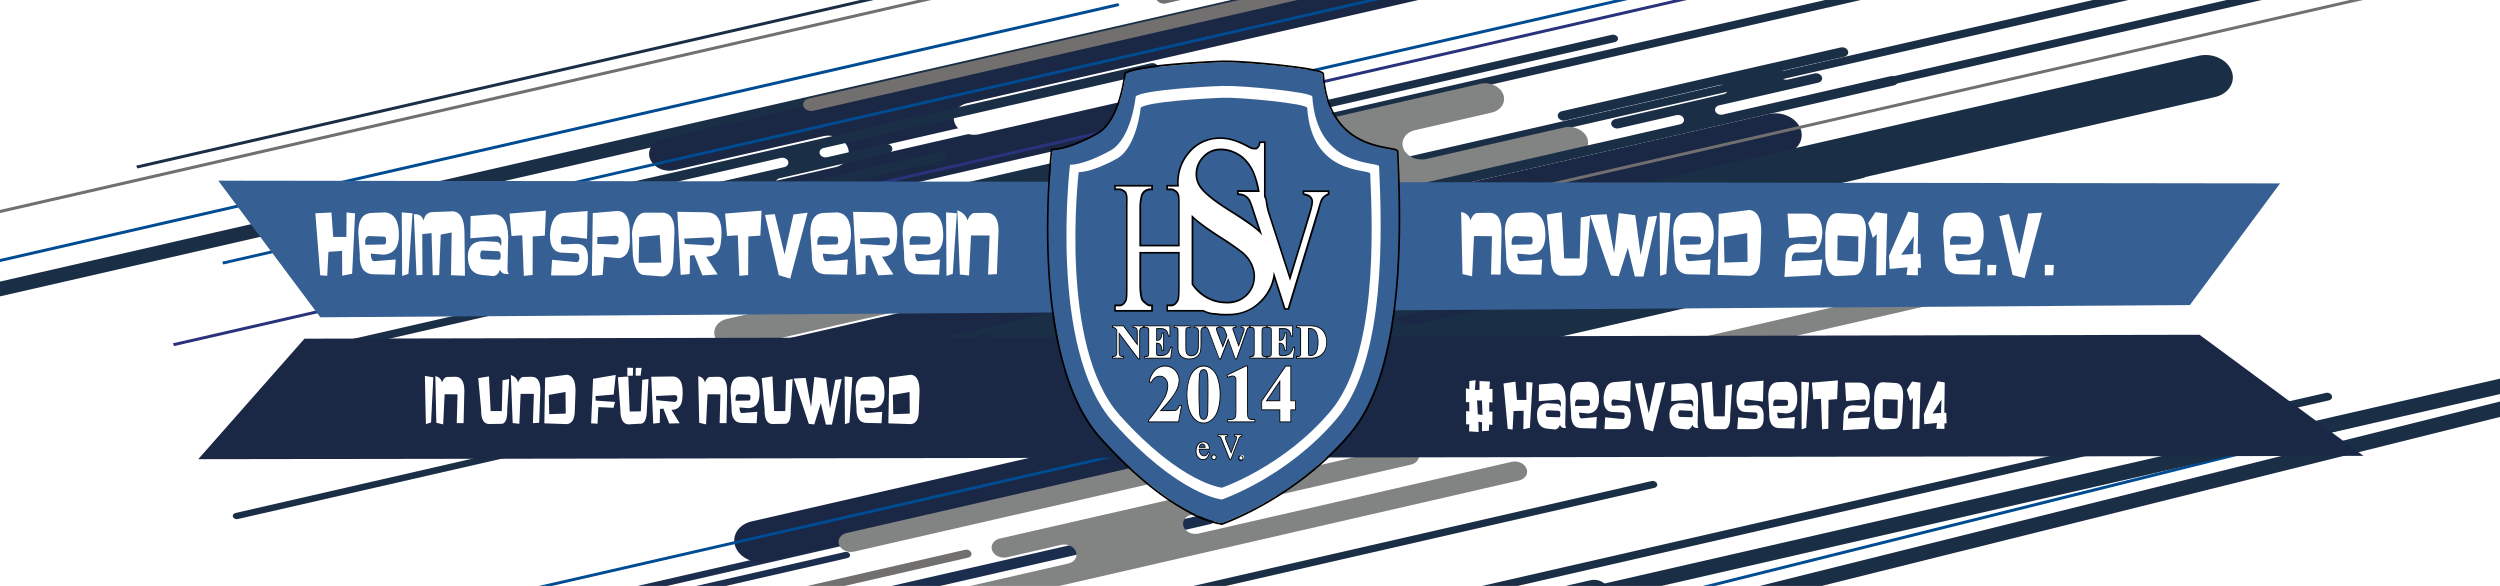 <svg viewBox="0 0 2560 600" xmlns="http://www.w3.org/2000/svg" xmlns:xlink="http://www.w3.org/1999/xlink" fill-rule="evenodd" clip-rule="evenodd" stroke-linejoin="round" stroke-miterlimit="2"><path d="M2750.2 352.4L1249.5 726.2c-.9.2-1.8-.3-2-1-.4-.8.1-1.7 1-1.9l1500.7-373.8" fill="#004c92" fill-rule="nonzero"/><path d="M1795.9-256.2l-1634 373.8m-1.1-2.8l1634-373.8" fill="none"/><path d="M2894.2 4.2L1260.2 378c-1 .2-2-.2-2.2-1-.3-.8.2-1.6 1.1-1.8l1634-373.8" fill="#fff" fill-rule="nonzero"/><path d="M2836.3 324.5L643.5 826.2c-4.8 1-7.4 5.2-5.8 9.2 1.5 4 6.7 6.4 11.5 5.3L2842 339m-185.8 48.2l-2014 501.7c-4.4 1-6.8 5.2-5.3 9.2 1.4 4 6.1 6.4 10.5 5.3l2014-501.7" fill="#1a2e46" fill-rule="nonzero"/><path d="M2643.9 449.9l-2014 501.7M-93.9 154.1L2001-325.1m-5.5-13.9L-99.3 140.2m-7.4 73.8L1988-265.2m-5.4-13.9L-112.1 200.1m-7.5 73.8l2094.7-479.2m-5.4-13.9L-125 260" fill="none"/><path d="M-132.5 333.8l2094.8-479.2c4.5-1 7-5 5.6-8.9-1.5-3.8-6.5-6-11-5L-138 319.9" fill="#1a2e46" fill-rule="nonzero"/><path d="M1626.8-57.2c-3.4-8.8-14.7-14-25.2-11.6L678.5 142.4c-10.5 2.4-16.3 11.5-12.9 20.3 3.5 8.8 14.8 14 25.3 11.5l152-34.7c10.5-2.5 21.8 2.7 25.2 11.5 3.5 8.8-2.3 17.8-12.8 20.2L771 190.5c-10.5 2.5-16.3 11.5-12.9 20.3 3.5 8.8 14.8 14 25.3 11.5l429-98.1c10.5-2.4 16.3-11.5 12.8-20.3-3.4-8.7-14.7-14-25.2-11.5l-197.1 45c-10.6 2.5-21.9-2.7-25.3-11.5-3.4-8.7 2.3-17.8 12.8-20.2L1614-37c10.5-2.4 16.3-11.4 12.8-20.2" fill="#1a2745" fill-rule="nonzero"/><path d="M231 311.3L1383.8 47.5c2.5-.5 3.9-2.7 3-4.8-.8-2.1-3.5-3.4-6-2.8L228 303.6" fill="#fff" fill-rule="nonzero"/><path d="M2387.8 405c-.8-2-3.5-3.3-6-2.7L1229 666c-2.5.6-3.9 2.7-3 4.8.8 2.2 3.5 3.4 6 2.8L2384.7 410c2.6-.6 4-2.8 3.1-4.9m116.8-550.5L1351.8 118.3c-2.5.6-3.9 2.8-3 4.9.8 2.1 3.5 3.3 6 2.8l1152.8-263.8" fill="#1a2e46" fill-rule="nonzero"/><path d="M2497.5-112.4L1344.8 151.3c-2.6.6-4 2.8-3.1 4.9.8 2 3.5 3.3 6 2.7l1152.8-263.7" fill="#fff" fill-rule="nonzero"/><path d="M2496.5-76.7c-.9-2-3.6-3.3-6-2.8L1337.6 184.3c-2.6.5-4 2.7-3.1 4.8.8 2.1 3.5 3.4 6 2.8L2493.4-71.8c2.5-.6 3.9-2.8 3-4.9m-7 33c-.8-2.1-3.5-3.4-6-2.8L1330.5 217.2c-2.5.6-4 2.8-3 4.9.7 2.1 3.4 3.3 6 2.8L2486.3-39c2.5-.5 4-2.7 3-4.8" fill="#1a2e46" fill-rule="nonzero"/><path d="M31.7 801.6l1203.5-275.3c3.4-.8 7.1.9 8.3 3.8 1.1 2.9-.8 5.8-4.2 6.6L35.8 812.1" fill="#1c2e4e" fill-rule="nonzero"/><path d="M2203.8 408.6c.7 2-.6 4.2-3 4.7l-849.2 194.3c-2.4.5-5-.7-5.9-2.7-.8-2 .6-4.1 3-4.7L2198 406c2.4-.5 5 .7 5.9 2.7" fill="#fff" fill-rule="nonzero"/><path d="M67.9 754.5l799.8-183c2.1-.4 3.3-2.2 2.6-4-.7-1.7-3-2.8-5-2.3l-201.7 46.1c-2.1.5-4.4-.5-5-2.3-.7-1.7.4-3.5 2.5-4l500.6-114.5c2-.5 3.2-2.3 2.6-4-.7-1.8-3-2.9-5-2.4l-716.6 164c-2.1.4-3.3 2.2-2.6 4 .7 1.7 3 2.8 5 2.3l87.7-20c2.1-.5 4.4.5 5 2.2.8 1.8-.4 3.6-2.5 4L65.4 748.3" fill="#1c2e4e" fill-rule="nonzero"/><path d="M1656.6 38.4c-.8-2.1-3.5-3.3-6-2.8L696.5 254c-2.5.6-3.9 2.7-3 4.8.7 2.1 3.4 3.4 6 2.8l240.5-55c2.5-.6 5.2.6 6 2.7.8 2.1-.5 4.3-3 4.8L345.8 350.6c-2.5.6-3.9 2.8-3 4.9.8 2 3.5 3.3 6 2.7l854.7-195.5c2.5-.6 3.9-2.8 3-4.9-.7-2-3.4-3.3-6-2.7L1096 179c-2.5.5-5.2-.7-6-2.8-.8-2.1.5-4.3 3-4.9l560.6-128.2c2.5-.6 3.8-2.7 3-4.8m40.2 456.9c-.7-2-3.2-3.1-5.6-2.6L806.8 695c-2.3.5-3.6 2.5-2.8 4.4.8 2 3.3 3.1 5.6 2.6l223-51c2.3-.6 4.8.6 5.5 2.5.8 2-.5 4-2.8 4.5L481.8 784.6c-2.3.5-3.6 2.6-2.8 4.5.7 2 3.2 3 5.5 2.5l792.3-181.2c2.4-.6 3.6-2.6 2.9-4.5-.8-2-3.3-3-5.6-2.5l-97 22.1c-2.3.6-4.8-.6-5.5-2.5-.8-2 .5-4 2.8-4.5L1694 499.6c2.3-.5 3.6-2.5 2.8-4.4" fill="#1a2e46" fill-rule="nonzero"/><path d="M1843.7 131.7c-4.4-11.3-19-18-32.6-14.9l-1192 272.7c-13.5 3.1-20.9 14.8-16.5 26.1 4.4 11.4 19 18 32.6 15L987.3 350c13.6-3.1 28.2 3.6 32.6 14.9 4.4 11.3-3 23-16.6 26.1l-117.1 26.8c-13.6 3.2-21 14.9-16.6 26.2 4.5 11.3 19 18 32.6 14.9l150.5-34.4c13.6-3.1 28.2 3.5 32.6 14.9 4.4 11.3-3 23-16.6 26.1l-299 68.4c-13.6 3.1-21 14.9-16.6 26.2 4.5 11.3 19 18 32.6 14.9l660.1-151c13.6-3.1 21-14.8 16.6-26.2-4.5-11.3-19-18-32.6-14.9L1355 400c-13.6 3.2-28.2-3.5-32.6-14.9-4.5-11.3 3-23 16.5-26.1l216.6-49.6c13.6-3 21-14.8 16.6-26.1-4.5-11.3-19-18-32.6-15l-345.6 79.2c-13.6 3-28.2-3.6-32.6-15-4.5-11.3 3-23 16.5-26l649.3-148.6c13.6-3.1 21-14.9 16.6-26.2" fill="#1a2745" fill-rule="nonzero"/><path d="M732.2 345.4c3.2 8.2 13.7 13 23.5 10.7L1613.3 160c9.8-2.2 15.1-10.6 12-18.8-3.3-8.1-13.8-13-23.5-10.7l-141.3 32.3c-9.7 2.2-20.2-2.6-23.4-10.7-3.2-8.2 2.1-16.6 11.9-18.8l78.4-18c9.7-2.2 15-10.6 11.9-18.8-3.2-8.1-13.7-13-23.5-10.7L1117.3 177c-9.8 2.2-15.1 10.6-12 18.8 3.2 8.2 13.7 13 23.5 10.7l183.1-41.9c9.8-2.2 20.3 2.6 23.5 10.8 3.2 8.1-2.2 16.5-12 18.8L744.3 326.6c-9.8 2.2-15.2 10.7-12 18.8" fill="#828383" fill-rule="nonzero"/><path d="M2285.1 72.4c-4.5-11.6-19.6-18.5-33.6-15.3l-1228 281c-14 3.1-21.6 15.2-17 26.9 4.5 11.6 19.6 18.5 33.6 15.3l202.2-46.3c14-3.2 29 3.7 33.6 15.4 4.5 11.7-3.1 23.7-17.1 27L1146.6 402c-14 3.2-21.6 15.3-17 27 4.5 11.6 19.5 18.5 33.5 15.3l570.7-130.6c14-3.2 21.6-15.2 17-26.9-4.5-11.7-19.5-18.5-33.5-15.3l-262.2 60c-14 3.1-29-3.7-33.6-15.4-4.6-11.7 3-23.8 17-27l829.6-189.7c14-3.2 21.6-15.3 17-27m-638.9 529.7c-2.3-6-10.1-9.6-17.3-8L993.2 739.7c-7.2 1.7-11.2 8-8.8 14 2.3 6 10.1 9.6 17.3 8l104.7-24c7.3-1.7 15 1.9 17.4 8 2.4 6-1.6 12.2-8.8 13.9l-58.1 13.2c-7.3 1.7-11.2 8-8.8 14 2.3 6 10.1 9.6 17.3 8L1361 727c7.2-1.7 11.1-8 8.8-14-2.4-6-10.2-9.6-17.4-8l-135.7 31.1c-7.3 1.7-15-1.9-17.4-8-2.4-6 1.6-12.2 8.8-13.9l429.4-98.2c7.2-1.7 11.2-8 8.8-14" fill="#1a2e46" fill-rule="nonzero"/><path d="M2004.3 295.9c-2-5.3-8.9-8.4-15.2-7L867 545.8c-6.3 1.4-9.8 6.9-7.7 12.2 2 5.2 8.8 8.3 15.1 6.9l347.5-79.5c6.3-1.4 13 1.7 15.1 7 2 5.2-1.4 10.7-7.7 12.1l-205.6 47c-6.3 1.5-9.8 7-7.7 12.2 2 5.3 8.8 8.4 15.1 7l55.6-12.8c6.3-1.4 13 1.7 15.1 7 2 5.2-1.4 10.7-7.7 12.1l-124.6 28.5c-6.3 1.5-9.7 7-7.7 12.2 2 5.3 8.9 8.4 15.2 7L1555.5 492c6.3-1.4 9.8-6.8 7.7-12.1-2-5.3-8.8-8.4-15.2-7l-320.9 73.5c-6.3 1.4-13-1.7-15.1-7-2-5.2 1.4-10.7 7.7-12.1l225.1-51.5c6.3-1.5 9.8-7 7.7-12.2-2-5.3-8.8-8.4-15.1-7L1317.8 484c-6.3 1.5-13.1-1.6-15.2-6.9-2-5.3 1.4-10.7 7.7-12.2l686.3-157c6.3-1.4 9.7-6.8 7.7-12.1" fill="#828383" fill-rule="nonzero"/><path d="M822.8 109c1.4 3.4 5.8 5.4 10 4.4l734.6-168c4.1-1 6.4-4.5 5-8-1.3-3.4-5.7-5.5-9.9-4.5l-227.4 52c-4.1 1-8.6-1-10-4.5-1.3-3.5 1-7 5.1-8l134.6-30.8c4.2-1 6.4-4.5 5-8-1.3-3.4-5.7-5.4-9.9-4.5l-36.3 8.3c-4.1 1-8.6-1-10-4.5-1.3-3.5 1-7 5.1-8l81.6-18.6c4.1-1 6.4-4.5 5-8-1.3-3.4-5.8-5.5-9.9-4.5l-378.8 86.6c-4.1 1-6.4 4.5-5 8 1.3 3.4 5.8 5.5 9.9 4.5l210-48c4.2-1 8.7 1 10 4.5 1.4 3.4-.9 7-5 8L1189-9c-4.2 1-6.4 4.5-5 8 1.3 3.4 5.7 5.4 9.8 4.5l78.3-18c4.2-.9 8.6 1.2 10 4.6 1.3 3.5-1 7-5.1 8L827.8 101c-4 .9-6.3 4.5-5 8m171.8 457c-.9-2.3-3.7-3.6-6.4-3L516.8 671c-2.6.6-4 2.9-3.2 5 .8 2.3 3.7 3.6 6.3 3l146-33.4c2.6-.6 5.5.7 6.3 2.9.9 2.2-.5 4.5-3.2 5.1l-86.4 19.8c-2.6.6-4 2.9-3.2 5 .9 2.3 3.7 3.6 6.4 3L609 676c2.6-.7 5.5.7 6.4 2.9.8 2.2-.6 4.5-3.3 5L560 696c-2.7.7-4.1 3-3.3 5.2 1 2.2 3.8 3.5 6.4 2.9l243-55.6c2.7-.6 4.2-3 3.3-5.1-.9-2.3-3.7-3.6-6.4-3l-134.8 30.9c-2.6.6-5.5-.7-6.3-3-.9-2.1.5-4.4 3.2-5l94.6-21.7c2.6-.6 4-2.9 3.2-5-.8-2.3-3.7-3.6-6.4-3L706.2 645c-2.6.6-5.5-.7-6.3-3-1-2.1.5-4.4 3.2-5l288.3-66c2.6-.6 4-2.9 3.2-5" fill="#71706e" fill-rule="nonzero"/><path d="M1913.2 172.8c-1.7-4.2-7-6.7-12.1-5.5L1005.5 372c-5 1.2-7.7 5.5-6.1 9.7 1.6 4.3 7 6.7 12 5.6l277.3-63.4c5-1.2 10.5 1.3 12.1 5.5 1.7 4.2-1 8.5-6.1 9.7l-164.1 37.5c-5 1.2-7.8 5.5-6.2 9.7 1.7 4.2 7.1 6.7 12.1 5.6l44.3-10.2c5-1.1 10.5 1.3 12.1 5.6 1.7 4.2-1 8.5-6.1 9.7l-99.4 22.7c-5 1.2-7.8 5.5-6.2 9.7 1.7 4.2 7 6.7 12.1 5.5L1555 329.4c5-1.1 7.8-5.5 6.2-9.7-1.6-4.2-7-6.7-12.1-5.5l-256 58.6c-5.1 1.1-10.5-1.4-12.2-5.6-1.6-4.2 1.1-8.5 6.2-9.7l179.6-41c5-1.2 7.8-5.6 6.2-9.8-1.7-4.2-7-6.7-12.1-5.5l-95.4 21.8c-5 1.2-10.5-1.3-12.1-5.5-1.7-4.2 1-8.6 6.1-9.7L1907 182.5c5-1.2 7.8-5.5 6.2-9.7" fill="#1a2e46" fill-rule="nonzero"/><path d="M1049.7 401.7c.7 2-.6 4-3 4.6L213.4 596.9c-2.4.6-5-.6-5.8-2.6-.7-2 .6-4 3-4.6l833.3-190.6c2.4-.6 5 .6 5.8 2.6" fill="#fff" fill-rule="nonzero"/><path d="M3023-138L1389 235.8c-.9.2-1.9-.3-2.2-1-.3-.9.2-1.7 1.2-1.9l1633.9-373.8M-195.7 259.7L1438.2-114c1-.2 2 .3 2.3 1 .3.9-.3 1.7-1.2 1.9l-1634 373.8" fill="#71706e" fill-rule="nonzero"/><path d="M177.1 351.5l1634-373.8c1-.2 2 .2 2.2 1 .3.8-.2 1.6-1.1 1.9l-1634 373.8" fill="#2a327c" fill-rule="nonzero"/><path d="M-187.3 769l1633.9-373.7c1-.3 2 .2 2.2 1 .3.8-.2 1.6-1.1 1.8l-1634 373.8M2869.4-275.2L1235.5 98.7c-1 .2-2-.3-2.3-1-.3-.9.2-1.7 1.2-1.9l1634-373.8M-490 377.3L1143.8 3.5c.9-.2 2 .3 2.2 1 .3.9-.2 1.7-1.1 1.9L-489 380.2M227.5 268l1634-373.8c.9-.2 1.9.2 2.2 1 .3.8-.2 1.6-1.2 1.8L228.6 270.8" fill="#004c92" fill-rule="nonzero"/><path d="M139.5 169.6l1633.9-373.8c1-.2 2 .3 2.3 1 .3.9-.2 1.7-1.2 1.9L140.6 172.5" fill="#1a2e46" fill-rule="nonzero"/><path d="M1185.9 68.2c-1-2.6-4.4-4.1-7.5-3.4l-554 126.7c-3.2.7-4.9 3.4-3.9 6 1 2.6 4.4 4.2 7.5 3.5l171.5-39.3c3.2-.7 6.5.8 7.5 3.4 1 2.6-.7 5.3-3.8 6l-101.5 23.3c-3.1.7-4.8 3.4-3.8 6s4.4 4.1 7.5 3.4l27.4-6.3c3.1-.7 6.5.8 7.5 3.4 1 2.6-.7 5.3-3.8 6L675 221c-3.2.7-4.9 3.4-3.8 6 1 2.6 4.3 4.2 7.4 3.4l285.7-65.3c3.1-.7 4.8-3.4 3.8-6s-4.4-4.2-7.5-3.4l-158.4 36.2c-3.1.7-6.5-.8-7.5-3.4-1-2.6.7-5.3 3.8-6L909.7 157c3-.8 4.8-3.4 3.8-6-1-2.7-4.4-4.2-7.5-3.5L847 161c-3.2.7-6.5-.8-7.5-3.4-1-2.6.7-5.3 3.8-6L1182 74.2c3-.7 4.8-3.4 3.8-6m192 142.6c1 2.6 4.3 4.2 7.4 3.5l554-126.8c3.2-.7 4.9-3.4 3.9-6-1-2.6-4.4-4.1-7.5-3.4L1764 117.3c-3.1.7-6.5-.8-7.5-3.4-1-2.6.7-5.3 3.8-6l101.5-23.2c3.1-.7 4.8-3.4 3.8-6s-4.4-4.2-7.5-3.5l-27.4 6.3c-3.1.7-6.5-.8-7.5-3.4-1-2.6.7-5.3 3.8-6l61.5-14c3.2-.8 4.9-3.5 3.8-6-1-2.7-4.3-4.2-7.4-3.5l-285.7 65.3c-3.1.8-4.8 3.4-3.8 6s4.4 4.2 7.5 3.5L1761.4 87c3.1-.7 6.5.8 7.5 3.4 1 2.6-.7 5.3-3.8 6L1653.9 122c-3 .7-4.8 3.4-3.8 6s4.4 4.1 7.5 3.4l59-13.5c3.2-.7 6.5.8 7.5 3.4 1 2.6-.6 5.3-3.8 6l-338.7 77.5c-3.2.7-4.9 3.4-3.9 6M238.5 529.2c.7 1.8 3 2.8 5 2.3l800-183c2-.5 3.2-2.3 2.5-4-.7-1.8-3-2.8-5-2.3l-201.7 46.1c-2.1.5-4.4-.5-5-2.3-.7-1.7.4-3.6 2.5-4l500.6-114.6c2.1-.4 3.2-2.2 2.6-4-.7-1.8-3-2.8-5-2.3L618.3 425c-2.1.4-3.3 2.2-2.6 4 .7 1.7 3 2.8 5 2.3l87.7-20c2.1-.6 4.4.5 5 2.2.8 1.8-.4 3.6-2.5 4L241.1 525.3c-2 .4-3.2 2.3-2.6 4" fill="#1a2e46" fill-rule="nonzero"/><path d="M223.5 185l2111.3 2.8-92.4 124.6L328 324.9 223.5 185z" fill="#366093" fill-rule="nonzero"/><path d="M312 346.8l1940.3-4 167.9 124L203 470.2l108.8-123.4z" fill="#1a2745" fill-rule="nonzero"/><use xlink:href="#prefix___Image1" x="1065" y="55" width="389" height="503"/><path d="M1430.4 155.6c-.3-6.3-70.7 3.6-76.2-79.5-.4-5.3-81.1-13-101.7-12.3-20.7.6-91.3 4.7-99.8 12 0 0-4.8 48.5-29 61.8-31.6 17.4-46 16.2-46 16.2s-25.1 210.8 49.6 294.1c74.7 83.3 123.7 87.7 123.7 87.7s74.8-25.3 131.4-92.6c56.6-67.3 51-217.4 48-287.4" fill="#366093" fill-rule="nonzero"/><path d="M1412.2 170.4c-.3-5.6-63.5 3.2-68.4-71.4-.3-4.8-72.8-11.6-91.3-11-18.5.5-82 4.2-89.5 10.7 0 0-4.3 43.6-26 55.5-28.4 15.6-41.3 14.5-41.3 14.5s-22.6 189.2 44.5 264c67 74.8 111 78.8 111 78.8s67.2-22.8 118-83.2c50.7-60.4 45.8-195 43-258" fill="#fff" fill-rule="nonzero"/><path d="M1403 177.8c-.1-5.3-59.8 3-64.4-67.3-.3-4.5-68.6-11-86-10.4-17.5.5-77.3 4-84.5 10.1 0 0-4 41-24.5 52.3-26.8 14.8-39 13.7-39 13.7s-21.2 178.4 42 249c63.2 70.4 104.7 74.2 104.7 74.2s63.3-21.5 111.2-78.4c47.9-57 43.2-184 40.6-243.2" fill="#366093" fill-rule="nonzero"/><path d="M1255 61.9h-2.6c-.9 0-90.2 3.3-100.8 12.4l-.6.5v.8c0 .5-5 47.7-28 60.4-27.7 15.2-42 16-44.6 16h-.5l-1.7-.2-.2 1.8c0 .5-6.3 53.5-3.2 116.1 1.7 36.8 6.3 69.6 13.6 97.6 9 35.1 22.4 62.7 39.6 81.9 38.8 43.2 70.6 64.9 90.4 75.5a102 102 0 0034.5 12.8h.6c.8-.3 76-26.3 132.2-93.2 24.6-29.3 40.4-77.7 46.8-143.8 5.5-56.8 3-114.2 1.6-145-.1-2.8-3.2-3.4-10-4.6-18.6-3.4-62-11.2-66.2-75-.1-2-.3-5-42.3-9.7-21.9-2.5-46.6-4.3-58.6-4.3m0 1.9c24 0 98.8 7.2 99.2 12.3 5.5 83.1 75.9 73.2 76.2 79.5 3 70 8.6 220.1-48 287.4-56.6 67.3-131.4 92.6-131.4 92.6s-49-4.4-123.7-87.7-49.6-294.1-49.6-294.1h.7c3.2 0 17.6-1 45.3-16.2 24.2-13.3 29-61.8 29-61.8 8.5-7.3 79.1-11.4 99.8-12h2.5" fill-rule="nonzero"/><path d="M1250.2 154c-7 0-12.8 2.5-17.4 7.4a24 24 0 00-6.8 17c0 4.7 1.4 9 4.3 13 4.3 6 14.8 14.4 31.4 24.7a245.8 245.8 0 0127 18.7l-6.8-20.6c-1.8-5.5-3-8.3-3.6-9.1-.7-1.3-2-2.5-3.7-3.6-1.4-1-3.4-1.4-6.3-1.7l-1.6-.1v-5h21.1c-1.7-8.5-3.5-14.8-5.5-18.8-2.5-5-7-12-13.7-16.3a34 34 0 00-18.4-5.6M1222 290.7c3.3 4.9 7.7 9 13.1 12.4a40 40 0 0021 5.8c8.6 0 15.4-2.6 20.2-7.8 5-5.2 7.3-11.2 7.3-18.3 0-3.8-1-7.8-2.8-11.9-1.8-4-4.8-7.8-8.8-11.3-2.7-2.4-10-7.5-23-16a229.4 229.4 0 01-27-19.5v66.6zm31.9 32.4c-2.5 0-5.2-.1-7.8-.6l-1.7-.2c-2.5-.1-6.7-.3-12.2-3.2h-37.7v-7.4h4.9c2.4 0 4.3-1.5 6-4.6.7-1.4 1.1-6.2 1.1-14.2v-33.2h-37.9V293c0 6.7 1.1 11.2 1.5 12.4a9 9 0 002.7 3.5l.6.5c1.5 1.2 3 2.4 4.2 2.4h3v7.4H1141v-7.4h5.4c2.4 0 4-1.3 5.8-4.6.8-1.5.8-7.8.8-14v-85.1c.1-3.6.1-6.5-.2-7.7l-.1-.4c-.4-1.3-.7-2.2-1.4-2.9-2-1.5-3.5-2.2-4.9-2.2h-5.4v-5.6h39.6v5.6h-3c-1.5 0-3.4.8-5.3 2.2-1 .8-2 2.4-2.4 3.9-.3 1.3-1.4 5.3-1.4 11.6v38h38v-38c0-5.3 0-10.4-.6-12.2-.4-1.6-1-2.6-1.8-3.2-2-1.6-3.5-2.3-4.8-2.3h-5v-5.6h11v-1.8c0-12.9 4.3-24 12.6-33.2 8.3-9.1 19.1-13.7 32-13.7 7.8 0 16.2 2.3 25.6 7.1l1.4.7c2.9 1.5 5.4 2.8 6.4 2.8h1.3l.9.1c.7 0 1-.1 1.2-.3l.4-.5c1-1 1.5-1.5 2-4.3l.3-1.4h6.6v55.8c0 .3.1.6.3.8l.2.7.2.4c.3.5.6 1 .7 2.1v.4c.5 2.9 1.2 8 3 13.7l20.5 63.2 19-62.3c2-6.5 3-11 3-13.3 0-1.2-.5-2.4-1.4-3.5-1-1.2-2.8-2.1-5.3-2.6h-.2c-.6-.2-2.1-.5-2.1-2.1v-3.2h27.5v4.4l-1 .5c-1.5.6-3.8 2.1-5.2 3.8a24.9 24.9 0 00-3.3 8.4l-1.1 4.2-30.8 101.2h-4.9l-10.1-31.7a48.7 48.7 0 01-46.7 37.4h-4.5" fill-rule="nonzero"/><path d="M1288.9 237.4c-5-4.6-14.4-11.1-28-19.7-16.9-10.5-27.5-18.9-32-25.2-3.1-4.2-4.7-9-4.7-14.2 0-6.8 2.5-12.9 7.4-18.2 4.9-5.3 11.1-8 18.6-8 6.6 0 13 2 19.3 6 6.2 3.9 11 10.2 14.3 17a92 92 0 016.1 21.5h-21.5v1.4a13.5 13.5 0 0111.4 6.1c.7 1.1 2 4.3 3.7 9.4l9.1 27.8a46.8 46.8 0 00-3.7-3.9m-11.5 65a28 28 0 01-21.3 8.3c-7.8 0-15.4-2-22-6a43.7 43.7 0 01-13.9-13.4v-71c1.7.8 1.8 1.5 2.6 2.2 5.3 4.9 14.4 11.4 27 19.6a268.7 268.7 0 0123.1 16 37 37 0 019.3 12c2 4.3 3 8.5 3 12.7 0 7.6-2.5 14.1-7.8 19.6m58.2-105.8v1.4l1 .2c3 .7 5 1.7 6.2 3.3a7.4 7.4 0 011.8 4.7c0 2.6-1 7.2-3 13.9l-20.6 67.5-22.2-68.4c-2-6-2.7-11.6-3-14.4-.3-1.2-.7-1.5-1-2.4 0-.1-.5-.9-.5-1.9v-54h-3.5c-.7 3.7-1.7 4.4-2.9 5.7-1.2 1.3-2.7.8-4.6.8-1.6 0-4.5-1.6-8.5-3.7-8.8-4.5-17-7-24.8-7a39.8 39.8 0 00-30.8 13.2 46 46 0 00-12 35.6H1196v1.8h3.2c2 0 4 1.2 5.8 2.7 1.4 1 2 2.6 2.5 4.1.5 2 .5 6.5.5 12.8v39.8h-41.3v-39.8c0-6 1-10.1 1.4-12.1.6-2 1.8-4 3.1-5a11 11 0 016.2-2.5h1.4v-1.8h-36.2v1.8h3.7c2 0 4 1.2 6 2.7 1.3 1 1.6 2.6 2 4.1.6 2 .3 6.5.3 12.8V293c0 7.4 0 13.2-1 15.1-1.6 3-3.7 5.6-7.3 5.6h-3.7v3.7h36.2v-3.7h-1.4c-2 0-4-1.8-5.8-3.3-1.4-1-3-3-3.4-4.4-.5-2-1.5-6.7-1.5-13v-35h41.3v35c0 7.4-.2 13.2-1.3 15.1-1.6 3-4 5.6-7.5 5.6h-3.2v3.7h36.4c7 3.7 11.6 3 13.8 3.3 3.8.8 7.8.6 12 .6 13.6 0 24.7-5 33.3-14.4a46 46 0 0012.8-28.8l12 37.4h2.3l30.4-100c1.8-5.7 2.6-10.3 4.8-13.1 1.6-2 4.1-3.6 5.8-4.3v-1.4h-24z" fill-rule="nonzero"/><path d="M1288.9 237.4c-5-4.6-14.4-11.1-28-19.7-16.9-10.5-27.5-18.9-32-25.2-3.1-4.2-4.7-9-4.7-14.2 0-6.8 2.5-12.9 7.4-18.2 4.9-5.3 11.1-8 18.6-8 6.6 0 13 2 19.3 6 6.2 3.9 11 10.2 14.3 17a92 92 0 016.1 21.5h-21.5v1.4a13.5 13.5 0 0111.4 6.1c.7 1.1 2 4.3 3.7 9.4l9.1 27.8a46.8 46.8 0 00-3.7-3.9m-11.5 65a28 28 0 01-21.3 8.3c-7.8 0-15.4-2-22-6a43.7 43.7 0 01-13.9-13.4v-71c1.7.8 1.8 1.5 2.6 2.2 5.3 4.9 14.4 11.4 27 19.6a268.7 268.7 0 0123.1 16 37 37 0 019.3 12c2 4.3 3 8.5 3 12.7 0 7.6-2.5 14.1-7.8 19.6m58.2-105.8v1.4l1 .2c3 .7 5 1.7 6.2 3.3a7.4 7.4 0 011.8 4.7c0 2.6-1 7.2-3 13.9l-20.6 67.5-22.2-68.4c-2-6-2.7-11.6-3-14.4-.3-1.2-.7-1.5-1-2.4 0-.1-.5-.9-.5-1.9v-54h-3.5c-.7 3.7-1.7 4.4-2.9 5.7-1.2 1.3-2.7.8-4.6.8-1.6 0-4.5-1.6-8.5-3.7-8.8-4.5-17-7-24.8-7a39.8 39.8 0 00-30.8 13.2 46 46 0 00-12 35.6H1196v1.8h3.2c2 0 4 1.2 5.8 2.7 1.4 1 2 2.6 2.5 4.1.5 2 .5 6.5.5 12.8v39.8h-41.3v-39.8c0-6 1-10.1 1.4-12.1.6-2 1.8-4 3.1-5a11 11 0 016.2-2.5h1.4v-1.8h-36.2v1.8h3.7c2 0 4 1.2 6 2.7 1.3 1 1.6 2.6 2 4.1.6 2 .3 6.5.3 12.8V293c0 7.4 0 13.2-1 15.1-1.6 3-3.7 5.6-7.3 5.6h-3.7v3.7h36.2v-3.7h-1.4c-2 0-4-1.8-5.8-3.3-1.4-1-3-3-3.4-4.4-.5-2-1.5-6.7-1.5-13v-35h41.3v35c0 7.4-.2 13.2-1.3 15.1-1.6 3-4 5.6-7.5 5.6h-3.2v3.7h36.4c7 3.7 11.6 3 13.8 3.3 3.8.8 7.8.6 12 .6 13.6 0 24.7-5 33.3-14.4a46 46 0 0012.8-28.8l12 37.4h2.3l30.4-100c1.8-5.7 2.6-10.3 4.8-13.1 1.6-2 4.1-3.6 5.8-4.3v-1.4h-24zm-169.9 170.9l-19.6-26v19.2c0 1.7.3 2.9 1 3.4.7.6 1.5.9 2.4.9h1.2v1.8h-11.5V365h.4c1.5 0 2.6-.3 3.1-1 .6-.6.9-1.7.9-3.3v-22.6l-.6-.7a5.6 5.6 0 00-1.5-1.6c-.4-.2-1-.3-1.9-.4h-.4v-1.8h11.2l14.2 19.2v-12.6c0-2.2-.4-3.2-.7-3.6-.6-.8-1.6-1.2-3-1.2h-.5l-.2-.4v-1.4h10.8v1.8h-.4c-1.5.2-2.1.5-2.4.7-.3.2-.6.6-.8 1-.2.7-.3 1.7-.3 3.1v27.3h-1.4z" fill="#fff" fill-rule="nonzero"/><path d="M1171.4 333.2h-11.6v2.7h1c1.3 0 2.2.3 2.8 1 .2.3.5 1 .5 3.3v11.2l-13.2-17.9-.3-.3h-11.9v2.7h.9c1 0 1.5.2 1.7.4.3.1.7.5 1.4 1.4l.5.6v22.4c0 1.5-.3 2.5-.8 3-.4.5-1.4.8-2.8.8h-.9v2.8h12.4v-2.8h-1.6c-.8 0-1.5-.2-2.2-.8-.7-.5-.8-2-.8-3v-17.9l18.7 24.9.3.3h2v-27.8c0-1.7.1-2.5.3-2.8l.6-1c.2 0 .7-.3 2.3-.5l.7-.1v-2.6zm-.9.9v.9a7 7 0 00-2.5.7c-.4.2-.8.7-1 1.3-.3.6-.4 1.7-.4 3.2v26.9h-.7l-20.3-26.9v20.5c0 1.9.4 3.1 1.2 3.8.8.6 1.7 1 2.7 1h.7v.8h-10.6v-.8c1.7 0 2.8-.4 3.4-1.1.7-.7 1-2 1-3.7V338l-.6-.9a6 6 0 00-1.7-1.7c-.5-.2-1.2-.4-2.1-.4v-.9h10.6l14.8 20v-13.9c0-1.9-.3-3.2-.8-3.9-.7-.9-1.8-1.3-3.4-1.3h-.1v-.9h9.8" fill-rule="nonzero"/><path d="M1172 366.8V365h1.5c.8 0 1.4-.1 1.9-.4.3-.2.5-.5.7-1 0-.1.2-.7.2-2.8V337l-.7-1c-.5-.4-1.2-.6-2-.6h-1.5v-1.8h25.9v10.5h-1.6v-.4c-.5-2.2-1-3.8-1.8-4.8-.7-1-1.7-1.6-3-2-.8-.3-2.4-.5-4.6-.5h-2.6v12.2h.1c1.8 0 3-.6 3.8-1.7.8-1.2 1.3-3 1.6-5.5v-.4h1.7v17.8h-1.7v-.4a13 13 0 00-1.1-4.4c-.5-1-1.1-1.8-1.8-2.1-.6-.3-1.5-.5-2.6-.6v8.6l.1 3.1c.2.3.3.6.7.8.2.1.6.3 1.6.3h1.8c2.7 0 4.8-.7 6.4-2 1.6-1.3 2.8-3.4 3.5-6.1v-.4h1.7l-1.4 11.2H1172z" fill="#fff" fill-rule="nonzero"/><path d="M1198.4 333.2h-26.7v2.7h1.8c.8 0 1.4.2 1.8.5.2.2.4.4.5.8v26.2c-.2.4-.4.6-.6.7-.4.3-1 .4-1.7.4h-1.8v2.8h27.4l.1-.8 1.4-10.3.1-1h-2.4l-.2.6a11 11 0 01-3.3 6 9.5 9.5 0 01-6.2 1.8h-1.8c-1 0-1.3-.1-1.4-.2a1 1 0 01-.5-.5l-.1-3v-8a5 5 0 012 .4c.6.3 1.1 1 1.6 2s.9 2.4 1 4.1l.1.9h2.5v-18.8h-2.5v.9c-.3 2.3-.8 4-1.5 5.2-.7 1-1.7 1.5-3.2 1.5V337h2.2c2.7 0 3.9.2 4.4.4 1.2.4 2.2 1 2.9 1.9.6.9 1.2 2.4 1.6 4.6l.1.8h2.4v-11.4zm-.8.9v9.5h-.9c-.4-2.3-1-4-1.8-5-.7-1-1.8-1.7-3.2-2.2-.9-.3-2.4-.4-4.7-.4h-3v13h.5c2 0 3.3-.6 4.2-1.8.8-1.3 1.3-3.2 1.6-5.7h.8v16.9h-.8c-.2-1.9-.6-3.4-1.1-4.6a5 5 0 00-2-2.3 7 7 0 00-3.3-.6v9c0 1.8.1 3 .2 3.3.2.4.4.7.8 1 .4.2 1 .4 1.9.4h1.8c2.8 0 5-.7 6.7-2.1 1.7-1.4 2.9-3.6 3.6-6.4h.8l-1.3 10.2h-25.9v-.8h1c.9 0 1.6-.2 2.1-.5.4-.3.7-.6.9-1.2.2-.4.2-1.4.2-3v-23.9c-.2-.5-.5-1-.9-1.3-.6-.4-1.3-.6-2.3-.6h-1v-.9h25" fill-rule="nonzero"/><path d="M1218 367.6c-2.7 0-4.7-.4-6.2-1.2-2-1-3.5-2.4-4.3-4.1a15 15 0 01-1.2-6.6v-15.8c0-2.3-.2-3-.3-3.3-.1-.3-.4-.6-.8-.8-.2-.2-.8-.4-2.2-.4h-.6v-1.8h16.3v1.8h-1.2c-1.4 0-2 .2-2.2.4-.3.2-.6.5-.7.8-.1.3-.3 1-.3 3.3v15.8c0 2.8.2 4.6.6 5.5.4.9 1 1.6 1.8 2.2.9.5 2 .8 3.3.8 1.5 0 2.9-.4 4-1 1-.8 1.8-1.8 2.3-3.1.6-1.3.8-3.7.8-7v-13.2c0-1.4-.1-2.3-.3-2.9-.3-.5-.6-.9-1-1-.5-.4-1.4-.6-2.5-.6h-.5v-1.8h11.3v1.8h-1c-.8 0-1.5.2-2 .5-.4.3-.8.8-1 1.4a8 8 0 00-.3 2.6v12.2c0 3.9-.2 6.7-.7 8.4a9.6 9.6 0 01-3.5 4.9 12 12 0 01-7.6 2.2" fill="#fff" fill-rule="nonzero"/><path d="M1234.5 333.2h-12v2.7h.8c1 0 1.9.2 2.4.4.2.2.5.5.7 1 .1.2.3 1 .3 2.6V353c0 3.3-.3 5.6-.8 6.9a6.1 6.1 0 01-2.2 2.8c-1 .7-2.2 1-3.7 1-1.2 0-2.3-.2-3-.7a4.4 4.4 0 01-1.7-2c-.3-.5-.5-2-.5-5.3v-15.8c0-2.4.1-3 .2-3 0-.4.3-.6.5-.7.2-.1.6-.3 2-.3h1.6v-2.7H1202v2.7h1c1.4 0 1.9.2 2 .3l.6.6c0 .1.2.6.2 3.1v15.8c0 2.8.5 5.1 1.3 6.8a10 10 0 004.5 4.3c1.5.8 3.6 1.2 6.4 1.2 3.3 0 5.9-.7 7.8-2.3a10 10 0 003.7-5c.5-1.9.8-4.6.8-8.6V340c0-1.6.1-2.2.2-2.4.2-.5.5-1 .9-1.2a3 3 0 011.6-.4h1.5v-2.7zm-.9.9v.9h-.6c-.8 0-1.5.2-2 .5-.6.4-1 1-1.3 1.7-.2.5-.3 1.4-.3 2.7v12.2a34 34 0 01-.7 8.2 9 9 0 01-3.4 4.7 11.6 11.6 0 01-7.3 2.1 13 13 0 01-6-1.1 9 9 0 01-4.1-4c-.8-1.5-1.2-3.6-1.2-6.3v-15.8c0-1.9 0-3-.3-3.5-.2-.4-.5-.8-1-1-.4-.3-1.2-.4-2.4-.4h-.2v-.9h15.5v.9h-.8a5 5 0 00-2.4.4c-.4.2-.7.6-1 1-.1.5-.2 1.7-.2 3.5v15.8c0 2.9.2 4.8.6 5.7.4 1 1 1.7 2 2.3 1 .7 2.1 1 3.5 1 1.6 0 3-.4 4.1-1.2 1.2-.8 2-1.9 2.6-3.2.6-1.4.9-3.8.9-7.3v-13c0-1.4-.2-2.5-.5-3-.2-.7-.6-1.1-1-1.4-.7-.3-1.6-.5-2.8-.5v-.9h10.3" fill-rule="nonzero"/><path d="M1264.9 367.5l-7.2-20-7.8 20h-1.4l-10-26.6a27.4 27.4 0 00-2-4.7c-.3-.4-1-.7-1.7-.8h-.4v-1.8h13.8v1.8h-.4c-1.2 0-1.7.3-1.8.4a1 1 0 00-.4.8c0 .4.2 1.3 1 3.7l5.5 14.6 4.3-11-1.2-3.3-1.5-3.6c-.4-.6-.7-1-1.1-1.2a4 4 0 00-2-.4h-.4v-1.8h15.4v1.8h-.4c-1 0-1.7.1-2.1.3a1 1 0 00-.5.4 1 1 0 00-.2.6c0 .1.1.7 1 3.2l5 14.1 4.5-12.7a30 30 0 001-2.8l.1-1.4c0-.5-.2-.9-.5-1.2-.2-.2-.7-.4-2-.5h-.5v-1.8h8.6v1.8h-.4c-.4 0-.8.2-1.2.5-.3.2-.6.6-.8 1.1l-1.4 3.6-9.5 27h-1.4z" fill="#fff" fill-rule="nonzero"/><path d="M1280 333.2h-9.4v2.7h.8c1.4 0 1.8.3 1.9.4 0 .1.3.3.3.8 0 .4 0 .8-.2 1.3 0 .3-.3 1-1 2.8l-4 11.5-4.6-13-1-3 .1-.4.3-.2c.3 0 .8-.2 2-.2h.8v-2.7h-16.2v2.7h.8c1 0 1.5.2 1.8.3.3.2.6.5.9 1l1.5 3.6 1.1 3-3.8 9.9-5-13.6c-1-2.5-1-3.2-1-3.5l.1-.4s.4-.3 1.6-.3h.8v-2.7H1234v2.6l.8.1c.7 0 1.2.3 1.4.6.2.3.7 1.3 2 4.6l9.9 26.3.2.6h2l.2-.6 7.3-18.6 6.6 18.6.3.6h2l.2-.6 9.4-26.6 1.4-3.6c.2-.4.4-.8.7-1a2 2 0 011-.3h.8v-2.7zm-.8.9v.9c-.5 0-1 .2-1.4.5-.4.3-.7.7-1 1.3l-1.4 3.7-9.4 26.6h-.9l-7.4-20.8-8.1 20.8h-.9l-9.8-26.3c-1-2.7-1.7-4.3-2-4.8-.5-.6-1.2-1-2.1-1v-.9h13v.9c-1 0-1.8.2-2.1.5-.4.3-.5.7-.5 1.1 0 .6.3 2 1 3.9l6 15.6 4.6-12.2-1.2-3.4-1.6-3.8c-.3-.6-.8-1-1.2-1.3-.5-.3-1.2-.4-2.2-.4v-.9h14.5v.9c-1 0-1.7 0-2.1.2-.3.2-.6.3-.8.6l-.2.9c0 .4.3 1.5 1 3.3l5.4 15.3 4.9-13.8 1-3 .1-1.4a2 2 0 00-.6-1.5c-.4-.4-1.2-.6-2.4-.6v-.9h7.8" fill-rule="nonzero"/><path d="M1280 366.8V365h1.5c.8 0 1.4-.1 1.9-.4.3-.2.5-.5.7-1 0-.1.2-.7.2-2.8v-21.2c0-2-.1-2.7-.2-2.9-.1-.3-.4-.6-.8-.9-.4-.2-1-.4-1.8-.4h-1.4v-1.8h16.5v1.8h-1.4c-.8 0-1.5.2-2 .5-.2.2-.5.5-.6 1-.1 0-.2.6-.2 2.7v21.2c0 2 0 2.7.2 3l.8.8c.4.3 1 .4 1.8.4h1.4v1.8H1280z" fill="#fff" fill-rule="nonzero"/><path d="M1297 333.2h-17.4v2.7h1.9a3 3 0 011.6.3c.2.2.5.4.6.7 0 0 .2.5.2 2.7v21.2c0 2.1-.2 2.6-.2 2.6-.1.4-.3.6-.5.7-.4.3-1 .4-1.7.4h-1.9v2.8h17.4v-2.8h-1.8a3 3 0 01-1.6-.3c-.3-.2-.5-.4-.6-.7 0 0-.2-.5-.2-2.7v-21.2l.1-2.6c.2-.4.4-.6.6-.7.4-.3 1-.4 1.7-.4h1.8v-2.7zm-.8.9v.9h-1c-.9 0-1.6.1-2.1.5-.4.2-.7.6-1 1.1-.1.4-.2 1.4-.2 3v21.2c0 1.7.1 2.7.3 3.1.1.4.5.8 1 1.1.5.3 1.1.5 2 .5h1v.8h-15.7v-.8h1c.9 0 1.6-.2 2.1-.5.4-.3.7-.6.9-1.2.1-.4.2-1.4.2-3v-21.2c0-1.6 0-2.7-.2-3-.2-.5-.5-.9-1-1.2-.5-.3-1.2-.4-2-.4h-1v-.9h15.7" fill-rule="nonzero"/><path d="M1297.7 366.8V365h1.4c.8 0 1.4-.1 1.9-.4.3-.2.5-.5.7-1 0-.1.2-.7.2-2.8v-21.2l-.1-2.6c-.1-.4-.3-.7-.7-1-.4-.4-1.1-.6-2-.6h-1.4v-1.8h25.9v10.5h-1.6l-.1-.4c-.4-2.2-1-3.8-1.7-4.8s-1.8-1.6-3-2c-.9-.3-2.4-.5-4.6-.5h-2.7v12.2h.2c1.8 0 3-.6 3.8-1.7a12 12 0 001.5-5.5v-.4h1.7v17.8h-1.6v-.4c-.2-1.8-.6-3.2-1.1-4.4-.5-1-1.2-1.8-1.8-2.1-.6-.3-1.5-.5-2.7-.6v8.6c0 2.3.2 3 .2 3.1.1.3.3.6.6.8.2.1.7.3 1.7.3h1.7c2.7 0 5-.7 6.5-2 1.6-1.3 2.8-3.4 3.5-6.1v-.4h1.7l-1.5 11.2h-26.6z" fill="#fff" fill-rule="nonzero"/><path d="M1324 333.2h-26.8v2.7h1.9c.8 0 1.4.2 1.8.5.2.2.4.4.5.8v23.6l-.1 2.6c-.1.4-.3.6-.5.7-.4.3-1 .4-1.7.4h-1.9v2.8h27.5l.1-.8 1.4-10.3.1-1h-2.5l-.1.6a11 11 0 01-3.4 6 9.5 9.5 0 01-6.1 1.8h-1.8c-1 0-1.3-.1-1.4-.2a1 1 0 01-.5-.5l-.1-3v-8c.8 0 1.5.1 2 .4.6.3 1.1 1 1.6 2s.9 2.4 1 4.1l.1.9h2.5v-18.8h-2.5v.9c-.3 2.3-.8 4-1.6 5.2-.6 1-1.6 1.5-3.1 1.5V337h2.2c2.7 0 3.9.2 4.4.4 1.2.4 2.2 1 2.9 2 .6.8 1.2 2.3 1.6 4.5l.1.8h2.4v-11.4zm-.8.9v9.5h-.9c-.4-2.3-1-4-1.8-5s-1.8-1.7-3.3-2.2c-.8-.3-2.3-.4-4.6-.4h-3v13h.5c2 0 3.3-.6 4.1-1.8.9-1.3 1.4-3.2 1.7-5.7h.8v16.9h-.8c-.2-1.9-.6-3.4-1.1-4.6a5 5 0 00-2-2.3 7 7 0 00-3.3-.6v9c0 1.8 0 3 .2 3.3.2.4.4.7.8 1 .4.2 1 .4 1.9.4h1.8c2.7 0 5-.7 6.7-2.1 1.7-1.4 2.9-3.6 3.6-6.4h.8l-1.3 10.2h-26v-.8h1c.9 0 1.6-.2 2.1-.5.4-.3.7-.6.9-1.2.1-.4.2-1.4.2-3v-23.9c-.2-.5-.5-1-.9-1.3-.6-.4-1.3-.6-2.3-.6h-1v-.9h25" fill-rule="nonzero"/><path d="M1339.8 361l.1 2.4.4.4c.4.2.9.3 1.6.3a6 6 0 005.2-2.5c1.7-2.4 2.6-6 2.6-11.1 0-4-.6-7.3-1.8-9.7-.9-1.8-2-3-3.4-3.7-1-.5-2.5-.7-4.7-.7V361zm-12.3 5.8V365h1.4c.8 0 1.4-.1 1.8-.4.4-.2.7-.6.9-1l.1-2.8v-21.2c0-2-.1-2.7-.2-2.9-.1-.3-.4-.6-.8-.9-.4-.2-1-.4-1.8-.4h-1.4v-1.8h13.8c3.7 0 6.6.6 8.9 1.6 2.7 1.4 4.8 3.4 6.2 6 1.4 2.7 2.1 5.8 2.1 9.1 0 2.3-.3 4.5-1 6.4a13.5 13.5 0 01-6.6 8 19.5 19.5 0 01-9.6 2.1h-13.8z" fill="#fff" fill-rule="nonzero"/><path d="M1341.8 363.7c-.7 0-1-.2-1.3-.3a.4.4 0 01-.2-.2v-26.3c2.2 0 3.4.3 4 .6 1.3.6 2.4 1.8 3.3 3.5a22 22 0 011.7 9.5c0 5-.9 8.5-2.5 10.8-1.1 1.6-2.8 2.4-5 2.4m-.5-30.5h-14.2v2.7h1.8a3 3 0 011.6.3l.6.7s.2.5.2 2.7v21.2l-.1 2.7-.7.7c-.2.2-.7.3-1.6.3h-1.8v2.8h14.2a19.8 19.8 0 009.8-2.1 14 14 0 006.8-8.3c.7-2 1-4.2 1-6.6 0-3.4-.7-6.5-2.1-9.3a14 14 0 00-6.5-6.2 21 21 0 00-9-1.6m.6 31.4c2.4 0 4.3-1 5.6-2.7 1.7-2.5 2.6-6.3 2.6-11.4 0-4.1-.6-7.4-1.8-10a8 8 0 00-3.7-3.9 13 13 0 00-5-.7h-.2v25.2l.1 2.4c.2.3.3.6.6.7.4.3 1 .4 1.8.4m-.6-30.5c3.6 0 6.5.5 8.7 1.6 2.6 1.2 4.7 3.2 6 5.8 1.4 2.6 2.1 5.5 2.1 8.8 0 2.3-.3 4.4-1 6.3a13 13 0 01-6.3 7.7 19 19 0 01-9.5 2H1328v-.8h1c1 0 1.6-.2 2-.5.5-.3.8-.7 1-1.2.2-.3.3-1.3.3-3v-21.2c0-1.6-.1-2.7-.3-3-.1-.5-.5-.9-1-1.2-.5-.3-1.1-.4-2-.4h-1v-1h13.4" fill-rule="nonzero"/><path d="M1176 432v-1.6a179.6 179.6 0 0016.8-23.9c2-4 3-8 3-11.8 0-2.7-.9-5-2.4-6.7a7.3 7.3 0 00-5.7-2.7c-3.8 0-6.6 2-8.7 6l-.1.4-2.2-.8.1-.5c1.4-5.2 3.6-9.2 6.4-11.8a14.4 14.4 0 0122.3 3.7c1.3 2.4 2 4.6 2 6.6 0 3.7-1 7.5-3 11.2-2.4 5-7.8 11.8-16 20.4h10.1c3.3 0 4.7-.2 5.2-.4.8-.2 1.4-.6 1.8-1.1a16 16 0 002-3.6l.1-.2h2.2l-3 16.8h-31z" fill="#fff" fill-rule="nonzero"/><path d="M1193 374.3c-3.8 0-7.2 1.4-10.1 4a24 24 0 00-6.5 12l-.2.8.8.3 1.4.6.7.2.3-.7c2-3.9 4.7-5.8 8.3-5.8 2.1 0 3.9.9 5.4 2.6a9.4 9.4 0 012.2 6.4c0 3.8-1 7.7-2.9 11.6-2 4-7.5 12-16.7 23.8l-.2.2v2.2h31.7l.1-.7 3-16 .1-1.1h-3l-.2.5a15 15 0 01-1.9 3.5c-.4.4-1 .8-1.6 1-.5.1-1.8.3-5.1.3h-9a97.6 97.6 0 0015.3-19.6c2-3.9 3-7.7 3-11.5 0-2.1-.7-4.4-2-6.8a14.6 14.6 0 00-12.9-7.8m0 1a13.4 13.4 0 0112.2 7.3c1.2 2.2 1.8 4.4 1.8 6.3 0 3.6-1 7.3-2.8 11-2.6 5-8.1 12-16.7 21h11.1c2.7 0 4.5-.1 5.3-.3.8-.3 1.5-.7 2-1.3.6-.6 1.3-1.8 2.1-3.7h1.4l-2.9 16h-30.1v-1a179 179 0 0016.8-23.8c2-4.1 3-8.1 3-12 0-2.9-.9-5.3-2.5-7.2a7.7 7.7 0 00-6-2.8c-3.9 0-6.9 2.1-9 6.3l-1.4-.5a23 23 0 016.2-11.6c2.7-2.5 6-3.7 9.5-3.7" fill-rule="nonzero"/><path d="M1232.3 378.5a3 3 0 00-2.2.9c-.9.8-1.5 2.4-1.8 4.7a330.9 330.9 0 00.3 40.7c.3 1.8.8 3 1.5 3.6.6.6 1.4.9 2.5.9s2-.4 2.5-1.1c1-1.5 1.5-3.7 1.7-6.8l.1-17.5-.1-16.9c-.3-3.6-.8-6.1-1.7-7.4-.6-.7-1.5-1-2.8-1m.2 54.6a12 12 0 01-7-2.1 19 19 0 01-5.4-6 30 30 0 01-3-7.5 56.1 56.1 0 01.7-29.7c1.4-4.2 3.4-7.4 6-9.7 2.8-2.3 5.6-3.4 8.7-3.4 3 0 5.9 1.1 8.5 3.4 2.7 2.2 4.6 5.2 5.9 9a54.1 54.1 0 01.4 32.4c-1 3-2.1 5.4-3.6 7.3a18.3 18.3 0 01-5 4.6 12 12 0 01-6.2 1.7" fill="#fff" fill-rule="nonzero"/><path d="M1232.6 428.8c-1 0-1.7-.2-2.3-.7-.4-.4-.9-1.3-1.3-3.4a332.6 332.6 0 01-.3-40.5c.3-2.2.9-3.7 1.7-4.5.4-.5 1-.7 2-.7s1.9.3 2.3 1c.6.7 1.4 2.6 1.6 7 .1 1.7.2 7.2.2 17l-.2 17.4c-.1 3-.6 5.1-1.6 6.5-.4.6-1.1 1-2.1 1m-.2-54.6c-3 0-6 1.2-8.8 3.5a20.7 20.7 0 00-6.1 10 56.6 56.6 0 00-.8 30c.9 3.1 1.9 5.7 3 7.6 1.6 2.6 3.5 4.7 5.6 6a12.4 12.4 0 0013.6.4c1.9-1 3.6-2.6 5.1-4.6 1.6-2 2.8-4.5 3.7-7.5a54.5 54.5 0 00-.4-32.7 20 20 0 00-6-9.2 13.5 13.5 0 00-8.9-3.5m.2 55.4c1.2 0 2.2-.4 2.8-1.3 1-1.5 1.7-3.8 1.8-7l.2-17.5c0-9.7 0-15.3-.2-16.9-.2-3.8-.9-6.3-1.8-7.6-.6-.9-1.7-1.3-3-1.3-1.1 0-2 .3-2.6 1-1 .9-1.6 2.6-2 5a328.8 328.8 0 00.3 40.8c.4 2 1 3.2 1.7 3.9a4 4 0 002.8 1m-.2-54.5c3 0 5.8 1 8.4 3.2a19 19 0 015.7 8.8c1.6 5.1 2.5 10.7 2.5 16.7 0 5.5-.7 10.6-2.2 15.4-.8 3-2 5.3-3.4 7.2-1.5 1.9-3.1 3.4-5 4.5a11.5 11.5 0 01-6 1.6c-2.4 0-4.7-.7-6.6-2-2-1.4-3.8-3.3-5.3-5.8-1.1-1.9-2.1-4.3-3-7.4a55.4 55.4 0 01.7-29.4c1.4-4.1 3.3-7.3 6-9.5 2.6-2.2 5.3-3.3 8.2-3.3" fill-rule="nonzero"/><path d="M1257.2 432v-2.4h1.8c2 0 3.6-.2 4.5-.7.8-.5 1.4-1.2 1.6-2 .3-.7.5-2.3.5-6.5v-28.6c0-3.1-.2-4.2-.3-4.6a3.2 3.2 0 00-3-2 11 11 0 00-4.5 1.2l-.4.2-1-2.3 19.3-9.5h1.8v45.6c0 3.3.1 5.5.4 6.3.2.9.7 1.5 1.5 2 .8.6 2.2 1 4 1h1.6v2.3h-27.8z" fill="#fff" fill-rule="nonzero"/><path d="M1277.9 374.3h-2.3l-.2.1-18.8 9.3-.8.4.4.8.6 1.5.4.8.8-.4c1.7-.8 3.1-1.2 4.3-1.2a2.7 2.7 0 012.6 1.7c0 .3.3 1.2.3 4.5v28.6c0 4.2-.3 5.7-.5 6.3-.2.7-.7 1.3-1.5 1.7-.5.4-1.7.7-4.2.7h-2.3v3.4h28.7v-3.4h-2c-2.2 0-3.3-.4-3.8-.7-.7-.5-1.1-1-1.3-1.8-.2-.6-.4-2.1-.4-6.2v-46zm-.9 1v45c0 3.5.2 5.6.4 6.6.3 1 .9 1.7 1.8 2.3.9.6 2.3.9 4.2.9h1.2v1.5h-27V430h1.4c2.2 0 3.7-.3 4.7-.8a4 4 0 001.8-2.3c.4-1 .5-3.1.5-6.6v-28.6c0-2.6 0-4.2-.3-4.8-.2-.6-.7-1.2-1.3-1.6-.6-.5-1.3-.7-2.1-.7-1.3 0-2.9.4-4.7 1.3l-.7-1.5 18.9-9.2h1.2" fill-rule="nonzero"/><path d="M1310.6 410.3v-19.9l-13.6 20h13.6zm0 21.7v-12.3H1292v-9l24.6-36h5.2v35.6h4.7v9.4h-4.7V432h-11.2z" fill="#fff" fill-rule="nonzero"/><path d="M1297.8 409.9l12.3-18v18h-12.3zm24.4-35.6h-5.9l-.2.4-24.4 35.5-.1.3v9.6h18.5v12.4h12.1v-12.4h4.7V410h-4.7v-35.6zm-26 36.5h14.8V389l-14.9 21.8m25.3-35.5v35.5h4.7v8.4h-4.7v12.4H1311v-12.4h-18.6v-8.4l24.4-35.5h4.6z" fill-rule="nonzero"/><path d="M1234 458c0-.8-.1-1.3-.2-1.5a3 3 0 00-1-1.3c-.6-.4-1-.5-1.6-.5-.8 0-1.5.3-2.1 1-.6.6-1 1.4-1 2.4h6zm-2.2 12.6c-2 0-3.6-.8-5-2.4a9.7 9.7 0 01-2-6.4c0-3 .7-5.2 2-6.8a6.7 6.7 0 015.4-2.5c1.8 0 3.3.6 4.4 2 1.2 1.2 1.8 3 1.8 5v.5H1228a8 8 0 001.5 5c1 1.2 2.2 1.8 3.5 1.8 1 0 1.7-.2 2.3-.8.7-.5 1.3-1.4 1.7-2.8l.2-.5 1.2.8v.3c-.3 1.7-1 3.3-2.1 4.7a5.6 5.6 0 01-4.5 2.1" fill="#fff" fill-rule="nonzero"/><path d="M1228.6 457.6c.1-.7.4-1.2.8-1.6.6-.6 1.2-.9 1.8-.9.5 0 .9.2 1.3.4.4.3.7.7.9 1.2l.2.9h-5zm3.6-5.6c-2.3 0-4.2.9-5.7 2.6a10.7 10.7 0 00-2.2 7.2c0 2.8.8 5 2.2 6.7a6.7 6.7 0 005.3 2.6 6 6 0 004.8-2.3c1.2-1.5 2-3.1 2.2-4.9v-.6l-.4-.3-.5-.4-.9-.6-.4 1c-.4 1.3-1 2.2-1.5 2.7-.6.4-1.3.7-2 .7-1.3 0-2.4-.6-3.3-1.8-.8-1-1.3-2.4-1.4-4.1h10.4v-1c0-2.2-.6-4-1.9-5.4a6.2 6.2 0 00-4.7-2m-4.7 6.4h7c0-1-.2-1.7-.3-2.2-.3-.6-.7-1.2-1.3-1.5a3 3 0 00-1.7-.6c-.9 0-1.7.4-2.4 1.1-.7.8-1.1 1.9-1.3 3.2m4.7-5.6c1.6 0 3 .6 4.1 1.8 1.1 1.2 1.7 2.8 1.7 4.9h-10.5c0 2.4.6 4.3 1.7 5.6 1 1.4 2.3 2 3.8 2a4 4 0 002.6-.8c.7-.6 1.3-1.6 1.8-3l.6.4c-.3 1.6-1 3-2 4.4a5.2 5.2 0 01-4.2 2c-1.8 0-3.4-.8-4.7-2.3a9.2 9.2 0 01-1.9-6.1c0-2.8.7-5 2-6.5 1.3-1.6 3-2.4 5-2.4" fill-rule="nonzero"/><path d="M1243.1 470.6c-.6 0-1.1-.2-1.6-.7-.4-.4-.6-1-.6-1.7s.2-1.3.6-1.7c.5-.5 1-.7 1.6-.7.7 0 1.2.2 1.6.7.5.5.7 1 .7 1.7s-.2 1.3-.7 1.7c-.4.5-1 .7-1.6.7" fill="#fff" fill-rule="nonzero"/><path d="M1243.1 465.3c-.7 0-1.4.3-1.9.8a3 3 0 00-.8 2.1c0 .8.3 1.5.8 2 .5.6 1.2.9 2 .9.7 0 1.3-.3 1.8-.8a3 3 0 00.8-2 3 3 0 00-.8-2.1c-.5-.6-1.1-.9-1.9-.9m0 1c.5 0 1 .1 1.3.5.4.4.5.9.5 1.4 0 .6-.1 1-.5 1.4-.3.4-.8.6-1.3.6s-1-.2-1.3-.6a2 2 0 01-.5-1.4c0-.5.2-1 .5-1.4.4-.4.8-.6 1.3-.6" fill-rule="nonzero"/><path d="M1259.3 470.7l-8.5-21-.9-1.9-.8-.7a4 4 0 00-1.5-.3h-.4v-1.6h10v1.5h-.4c-1.2.2-1.7.4-1.8.5-.2.2-.3.4-.3.7 0 .4.1 1.1.7 2.6l5.3 13 4.9-12.8c.6-1.7.7-2.4.7-2.7 0-.2 0-.4-.3-.6-.3-.3-.7-.5-1.4-.6l-.6-.1v-1.5h7.7v1.5h-.4a3 3 0 00-1.5.8 7 7 0 00-1.5 2.4l-7.9 20.8h-1.1z" fill="#fff" fill-rule="nonzero"/><path d="M1272.1 444.7h-8.6v2.4l.7.1h.3c.8.2 1.1.4 1.2.5l.2.3c0 .2 0 .8-.7 2.5l-4.5 11.9-4.9-12.1a7.3 7.3 0 01-.7-2.4c0-.1 0-.2.2-.3 0 0 .3-.3 1.5-.4h.8v-2.5h-10.8v2.4l.8.1c.5 0 1 .2 1.3.3l.7.6.8 1.8 8.3 20.7.3.6h1.7l.2-.6 7.8-20.5c.4-1 .9-1.8 1.4-2.3.2-.3.7-.5 1.3-.6l.7-.1v-2.4zm-.8 1v.6c-.8.1-1.4.4-1.8.8-.6.6-1.1 1.5-1.6 2.7l-7.8 20.4h-.6l-8.3-20.7-1-2a3 3 0 00-1-.8c-.3-.2-.9-.3-1.6-.4v-.7h9.2v.7c-1 .1-1.7.3-2 .6-.4.2-.5.6-.5 1 0 .6.2 1.5.7 2.8l5.7 14 5.3-13.8c.5-1.4.8-2.4.8-3 0-.2-.2-.6-.5-.9a3 3 0 00-1.6-.7h-.3v-.7h6.9" fill-rule="nonzero"/><path d="M1271.5 470.6c-.6 0-1.1-.2-1.5-.7-.5-.4-.7-1-.7-1.7s.2-1.3.7-1.7c.4-.5 1-.7 1.5-.7.7 0 1.2.2 1.7.7.4.5.6 1 .6 1.7s-.2 1.3-.7 1.7c-.4.5-1 .7-1.6.7" fill="#fff" fill-rule="nonzero"/><path d="M1270.5 466.3c-.7 0-1.3.3-1.8.8a3 3 0 00-.8 2.1c0 .8.2 1.5.7 2a2.5 2.5 0 003.9 0 3 3 0 00.7-2 3 3 0 00-.7-2c-.5-.6-1.2-.9-2-.9m0 1c.6 0 1 .1 1.4.5.3.4.5.9.5 1.4 0 .6-.2 1-.6 1.4-.3.4-.7.6-1.2.6-.6 0-1-.2-1.3-.6a2 2 0 01-.6-1.4c0-.5.2-1 .6-1.4.3-.4.7-.6 1.3-.6" fill-rule="nonzero"/><path d="M1496.2 217.1c5.3 1 8.5 4 9.4 8.5 2.3-5.2 4.9-7.7 7.8-7.5l12-.2c8 .2 12.2 6.6 12.2 19l-1 44.3-9.8-.1 1-39.2-18.4-.2-2 41.2-9.8-2.2-1.4-63.6zm72.1.4c9.5 1 14.2 8.8 14.2 23.3-.1 12.5-5.3 19.2-15.7 20l-13.1-1.1c0 4.7 1.1 7.3 3 7.8l22.5-1.8-1 15.6-20.5-.4c-10.8.2-15.9-6.7-15.4-20.8l-1.4-21.6c-.2-13.7 4.8-20.6 15-20.5l11.9-.5h.5zm-16.5 24.2c-3 .3-4.3 3.3-3.8 9l19-.4c1.6.2 2.4-1.1 2.4-4s-.8-4.2-2.3-4l-15.3-.6zm73.6 20.3c.5 14.3-2.7 21-9.7 20.2l-16.4.2c-7.7-.3-11.5-6.7-11.3-19.5l-4.1-43.2 15.3-2.4 2.5 47.3 15.9.1 1.1-42 9.6-1.8-2.9 41.2zm71.4-41l-13.9 62.2h-8.8l-7.2-29.5-9.3 29.2-8-.8-21.5-61.8 17.1-.9 7.7 40 4.7-41.2 16.9 2.2 5.5 41 7.6-39.3 9.2-1.2zm9.5 59.5l-6.4 2-.4-65 11 .9-4.2 62zm34.4-63c9.5 1 14.3 8.8 14.2 23.3 0 12.5-5.2 19.2-15.6 20l-13.2-1.1c.1 4.7 1.1 7.3 3 7.8l22.6-1.8-1 15.6-20.6-.4c-10.7.2-15.8-6.7-15.3-20.8l-1.5-21.6c-.2-13.7 4.8-20.6 15-20.5l12-.5h.4zm-16.5 24.2c-3 .3-4.2 3.3-3.7 9l19-.4c1.6.2 2.4-1.1 2.3-4 0-2.9-.8-4.2-2.3-4l-15.3-.6zm65-3l-24 4 .7 26.2 23.6-.8-.3-29.4zm13.3 24.8c0 11.8-3.7 18.2-11 19l-32.6-1 1.1-62.5 31.4-4c8.3 1 12.4 8.9 12.1 23.7l-1 24.8zM1866 239c-.7 13-5.2 19.5-13.6 19.6l-13.4-.1c-3 .4-4.4 3.4-4.4 9l31.5-1.7-2.2 15.9-36.6 1.9 1-19.2c-.2-9.7 4.4-14.7 13.9-14.8l15.5.6c1.7.1 2.6-1.3 2.7-4.3 0-3-.8-4.4-2.6-4.3l-25.8 2.1-1.6-25h20.9c9.8.5 14.7 7 14.8 19.5v.8zm37 2.9l.1.2-21.4-1-.3 25.4 21.3 1.5.3-26.1zm6.4 20.8c-1 12.6-4.6 19-11 19.1l-17.6.9c-6.8-.2-10.7-6.7-11.7-19.6v-23.7c.6-13.7 4.6-20.8 12-21.2l19.2 1c7.5.5 11 7 10.5 19.7l-1.4 23.8zm21.6 18.9l-9.8.5.6-42.4-4 3.9-4.8-15.2 7.5-11.2 12 1.7-1.5 62.7zm28.8-39.9l-13 19.2 12.2-.8.8-18.4zm7.3 32.5l-3.2.1v7.6l-11.6-.3 1-7.9-18.2 1.7-.8-13.3 19.7-45.3 10.3 1.6-.5 41.7 2.8-.4.5 14.5zm50-56.7c9.5 1 14.3 8.8 14.2 23.3 0 12.5-5.2 19.2-15.6 20l-13.2-1.1c.1 4.7 1.2 7.3 3 7.8l22.6-1.8-1 15.6-20.5-.4c-10.8.2-16-6.7-15.4-20.8l-1.5-21.6c-.2-13.7 4.8-20.6 15-20.5l12-.5h.4zm-16.5 24.2c-3 .3-4.2 3.3-3.7 9l19-.4c1.6.2 2.4-1.1 2.3-4 0-2.9-.8-4.2-2.3-4l-15.3-.6zm43 40.1l-8.6.2v-10.8l9.3.1-.7 10.5zm47.4-64l-17.8 67-12.3-3.2-13.6-60.2 9.9-2.3 10.5 41.5 9.1-42 14.2-.8zm11.5 64l-8.6.2v-10.8l9.3.1-.7 10.5zM360.7 280.3l-10.3 2-.1-25.4-14 1-1.2 24.5-7.2-.5-5-63.5 16.5-.8 1.8 25h13.5l.2-25.1 8.7 1-3 61.8zm33.6-62.8c9.5 1 14.2 8.8 14.2 23.3 0 12.5-5.3 19.2-15.7 20l-13.1-1.1c.1 4.7 1.1 7.3 3 7.8l22.5-1.8-1 15.6-20.5-.4c-10.7.2-15.9-6.7-15.3-20.8l-1.5-21.6c-.2-13.7 4.8-20.6 15-20.5l11.9-.5h.5zm-16.5 24.2c-3 .3-4.3 3.3-3.7 9l19-.4c1.6.2 2.3-1.1 2.3-4s-.8-4.2-2.3-4l-15.3-.6zm40.4 38.8l-6.4 2-.4-65 11 .9-4.2 62zm23.8-41.8l-9.6 1 .2 41.8-6.1.3-2.7-62.4c5.2-.5 8.5 1.7 10.1 6.6.7-5.2 3.5-8.2 8.3-8.8l22-.8c7.4 1 11.2 8 11.4 21l.5 45-14.3-.6.7-43.7-11.2 2.1-1.6 41.5-6.6.2-1.2-43.2zm71 13.4c1.2-6.4 0-9.9-3.9-10.3l-27.5 2.2.3-22.8 22.8-1.7c10-.5 15.3 7.1 15.7 22.8l-.7 30.3c-.3 4.3.2 6.9 1.5 7.8-4.7.8-7.8-.6-9.2-4.2-1.3 3.9-3.6 6-6.7 6.5l-12-1.2c-9.8-1.1-14.5-7.8-14.2-20.2.5-9.3 5.6-14.2 15.2-14.4l14 .7c2.1 0 3.7 1.6 4.7 4.5zm-19 4.4c-1.4 0-2.1 1.6-2.3 4.7-.1 3 .9 4.5 3 4.3l16 .5c1.4.1 2-1.2 2-4s-.7-4.4-2-4.7l-16.7-.8zm63.9-15.2l-12.4.8-.1 39.5-9 .9-1.6-41.6-11 .8-2-23 37.2-3-1.1 25.6zM602 268c-.3 9.6-5 14.3-14.1 14.1h-23.6l1-16.1 24.8 2.4c2 .2 3.1-1.2 3.2-4.3 0-3.2-1-4.8-3.3-4.7l-13-.6c-9.7.2-14.3-6.3-13.8-19.3.8-13 5.3-20.2 13.5-21.4l25-2-.6 28.4-24.2-3c-1.7.4-2.6 2-2.6 4.8-.1 2.8.6 4 2 4l13.5-.6c8.1-.3 12.3 4.5 12.3 14.5l-.2 3.9zm9.8-25.3l-.3 7 19 .7c1.7 0 2.8-1.4 3-4.4.3-3-1-4.6-3.8-4.6l-18 1.3zm33.2 2.9c.2 11.3-3.5 17.5-10.9 18.8l-15.6-1.5-1.4 18.6-11 1 .9-64.3 25.4-2.2c8.4.5 12.6 7.7 12.5 21.9l.1 7.7zm30.6-4.9l-21.1 2-.5 26.4 23.2-.2-1.6-28.2zm14 22.8c0 12-3.6 18.5-11 19.6l-18-1.4c-6.5.2-10.7-6.2-12.5-19.3l-1-24.3c.6-5.2 1.9-9.6 4-13.6 2-3.9 4.9-6.1 8.3-6.7h19.9c8.1 1 11.9 8.1 11.3 21.5l-1 24.2zm11-19.2l.7 5.5 26.8 1.6c2.3-.4 3.4-1.8 3.3-4.5-.2-2.6-1.3-3.9-3.5-3.9l-27.3 1.3zm37.5 4.4c-.9 9.3-5.9 14-15 14.2l11.8 18.1-15.6 1-8.3-20.8-4.5.6-.2 18.8-9.3.9-3.4-64.6 30.1.5c12.3.2 17.1 10.6 14.4 31.3zm40.5-7.4l-12.3.8-.2 39.5-9 .9-1.6-41.6-11 .8-2-23 37.3-3-1.2 25.6zm48.4-23.5l-17.8 67.5-11.7-3.5-14.1-61.7 10-.8 10 41.3 9.1-41 14.6-1.8zm30.3-.3c9.5 1 14.2 8.8 14.1 23.3 0 12.5-5.2 19.2-15.6 20l-13.2-1.1c.2 4.7 1.2 7.3 3.1 7.8l22.5-1.8-1 15.6-20.5-.4c-10.8.2-15.9-6.7-15.4-20.8l-1.5-21.6c-.1-13.7 4.9-20.6 15-20.5l12-.5h.5zm-16.5 24.2c-3 .3-4.3 3.3-3.8 9l19-.4c1.6.2 2.4-1.1 2.3-4 0-2.9-.7-4.2-2.2-4l-15.3-.6zm39.8 2.6l.6 5.5 26.8 1.6c2.4-.4 3.4-1.8 3.3-4.5 0-2.6-1.2-3.9-3.4-3.9l-27.3 1.3zm37.5 4.4c-1 9.3-6 14-15 14.2l11.8 18.1-15.6 1-8.3-20.8-4.5.6-.3 18.8-9.2.9-3.4-64.6 30.1.5c12.2.2 17 10.6 14.4 31.3zm33.6-31.2c9.5 1 14.2 8.8 14.2 23.3 0 12.5-5.2 19.2-15.7 20l-13.1-1.1c.1 4.7 1.1 7.3 3 7.8l22.5-1.8-1 15.6-20.5-.4c-10.7.2-15.8-6.7-15.3-20.8l-1.5-21.6c-.2-13.7 4.8-20.6 15-20.5l12-.5h.4zm-16.5 24.2c-3 .3-4.2 3.3-3.7 9l19-.4c1.6.2 2.4-1.1 2.3-4 0-2.9-.8-4.2-2.3-4l-15.3-.6zm40.4 38.8l-6.4 2-.4-65 11 .9-4.2 62zm4.7-65.2c5.8 2.3 9.2 5.7 10.3 10.3 2.3-5.2 5-7.7 7.9-7.5l11.8-.2c8.2.2 12.3 6.4 12.2 18.5l-1.7 44.3-9 .5 1.5-40.1h-19l-2 41-9.4-1-2.6-65.8zM441.4 432.6l-5.3 1.7-1-49.4 8.6 1.5-2.3 46.2zm4.5-47.4c3.8.8 6 3 6.7 6.4 1.6-3.9 3.5-5.8 5.6-5.6l8.5-.2c5.8.2 8.7 5 8.8 14.3l-.8 33.2h-7l.8-29.5-13.2-.1-1.5 30.9-7-1.7-1-47.7zm73.5 33.8c.3 10.6-2 15.7-7 15l-11.7.2c-5.5-.2-8.2-5-8-14.6l-3-32.4 11-1.8 1.7 35.5h11.4l.8-31.5 6.8-1.3-2 30.9zm3.7-35.1c4.2 1.7 6.6 4.3 7.4 7.7 1.6-3.9 3.5-5.8 5.6-5.6l8.5-.2c5.9.2 8.8 4.8 8.7 13.9l-1.2 33.2-6.4.4 1-30h-13.6l-1.3 30.7-6.8-.8-1.9-49.3zm55.9 17.5l-17 3 .4 19.7 16.9-.6-.2-22zm9.6 18.6c0 9-2.7 13.7-8 14.3l-23.2-.8.8-46.8 22.4-3c6 .8 9 6.6 8.7 17.7l-.7 18.6zm39.8-16l-18.6 1.6.2 4.6 19.8 1.4-1.6 6-15.5-.7-.8 17-6.6-.4 2-45.6 23.2-4-2.1 20.1zm34 14.9c0 10.7-2.5 15.7-7.6 15l-11.5.7c-5.5-.6-8.1-5.6-8-15l-2.6-33.3 10.7-.8 1.4 35.9 11.4-.2 1.5-32.3 6.4-.8-1.7 30.8zm-11.5-34.2l.1-8h6l-1 8h-5zm-8.6-8.2l5.9.2-.1 8-5.7.1v-8.3zm29.4 29l.3 4.3 19.3 1.8c1.6-.8 2.4-2.2 2.3-4 0-2-.9-3-2.4-3l-19.5.9zm27 2.9c-.7 7.4-4.4 11.2-11.1 11.3l8.4 13.7-10.7.3-6-15.3-3.5.4-.2 14.2-6.7.8-2-48 21.7-.3c8.3.1 11.7 7.7 10.1 22.9zm16.3-23.2c3.8.8 6 3 6.8 6.4 1.6-3.9 3.4-5.8 5.5-5.6l8.5-.2c5.9.2 8.8 5 8.8 14.3l-.7 33.2h-7l.8-29.5-13.2-.1-1.5 30.9-7-1.7-1-47.7zm52.7.3c6.8.8 10.2 6.6 10.1 17.5 0 9.4-3.7 14.4-11.2 15l-9.4-.8c.1 3.5.9 5.5 2.2 5.8l16.1-1.3-.7 11.7-14.7-.3c-7.6.1-11.3-5-11-15.6l-1-16.2c-.1-10.3 3.5-15.5 10.7-15.4l8.5-.4h.4zm-11.8 18.2c-2.1.2-3 2.5-2.7 6.7l13.6-.3c1.1.2 1.7-.8 1.7-3 0-2.1-.6-3.1-1.7-3l-10.9-.4zm53.8 15.3c.4 10.6-2 15.7-7 15l-11.7.2c-5.5-.2-8.2-5-8-14.6l-3-32.4 11-1.8 1.7 35.5h11.4l.8-31.5 6.8-1.3-2 30.9zm52.2-30.9l-10 46.7h-6.2l-5.2-22.1-6.7 21.9-5.6-.6-15.4-46.4 12.2-.6 5.5 30 3.4-31 12 1.7 4 30.8 5.4-29.5 6.6-.9zm7.9 44.7l-4.6 1.5-.3-48.8 7.9.7-3 46.6zm25.8-47.3c6.8.8 10.2 6.6 10.1 17.5 0 9.4-3.7 14.4-11.2 15l-9.4-.8c.1 3.5.8 5.5 2.2 5.8l16.1-1.3-.7 11.7-14.7-.3c-7.7.1-11.3-5-11-15.6l-1-16.2c-.1-10.3 3.4-15.5 10.7-15.4l8.5-.4h.4zm-11.8 18.2c-2.2.2-3 2.5-2.7 6.7l13.6-.3c1.1.2 1.7-.8 1.7-3 0-2.1-.6-3.1-1.7-3l-11-.4zm47.6-2.3l-17.1 3 .4 19.7 16.9-.6-.2-22zm9.5 18.6c0 9-2.7 13.7-8 14.3l-23.2-.8.8-46.8 22.4-3c6 .8 8.9 6.6 8.7 17.7l-.7 18.6zM1513.3 424.3l4.8.6-.6-14.8h-5l.8 14.2zm14.9 10.9l-3.3-.6-.3 6.5-7 .4v-9l-3.7-.7.2 10.6-9.8-.7.3-7.2h-3.3v-13.6l3.3.5-.1-9.7-3.4.2v-14.3l3.5.9v-8.3l6.4-.9-.7 10h4.7v-9.1l10.7.5-.6 7.6h3.2v14l-3.3-.5v9.6l3.3.1-.1 13.7zM1566.6 438.1l-6.7 1.5.3-19-10.3.3-1 19-5-.7-4.3-46.5 12.2-1.9 1.6 18.7h9.7l-.2-18.3 6.4.5-2.7 46.4zm31.4-21.2c1-4.9 0-7.4-2.7-7.7l-19.6 1.6.2-17.1 16.3-1.3c7.1-.3 10.9 5.4 11.1 17.1l-.5 22.8c-.2 3.2.2 5.1 1.2 5.8-3.4.6-5.6-.4-6.6-3.1-1 2.8-2.6 4.5-4.9 4.8l-8.5-.9c-7-.8-10.3-5.9-10.1-15.1.3-7 4-10.7 10.8-10.9l10 .6c1.5 0 2.7 1.2 3.4 3.4zm-13.5 3.2c-1 .1-1.5 1.2-1.6 3.6-.1 2.3.6 3.3 2 3.2l11.5.4c1 .1 1.5-1 1.4-3 0-2.1-.5-3.3-1.4-3.6l-11.9-.6zm42.9-29.1c6.8.7 10.1 6.5 10 17.4 0 9.4-3.7 14.4-11 15l-9.5-.9c.1 3.6.9 5.6 2.2 6l16-1.5-.6 11.8-14.7-.4c-7.7.2-11.3-5-11-15.5l-1-16.2c-.1-10.3 3.5-15.5 10.7-15.4l8.5-.4h.4zm-11.8 18.1c-2.2.2-3 2.5-2.7 6.7l13.6-.3c1.1.2 1.7-.8 1.6-3 0-2.1-.5-3.2-1.6-3l-10.9-.4zm54.1 19.7c-.1 7.2-3.5 10.7-10 10.6H1643l.7-12.1 17.7 1.8c1.5.2 2.2-1 2.3-3.3 0-2.4-.8-3.5-2.4-3.4l-9.2-.5c-7 .2-10.3-4.7-10-14.5.7-9.8 4-15.2 9.7-16l18-1.6-.5 21.4-17.3-2.2c-1.2.2-1.9 1.4-1.9 3.5s.5 3 1.5 3l9.6-.5c5.8-.1 8.8 3.5 8.8 11l-.2 2.8zm35.6-37.6l-12.7 50.6-8.3-2.6-10.1-46.4 7.1-.6 7.1 31 6.6-30.7 10.3-1.3zm28.4 25.7c.8-4.9 0-7.4-2.8-7.7l-19.6 1.6.2-17.1 16.3-1.3c7.1-.3 10.9 5.4 11.1 17.1l-.5 22.8c-.2 3.2.2 5.1 1.1 5.8-3.3.6-5.5-.4-6.5-3.1-1 2.8-2.6 4.5-4.9 4.8l-8.5-.9c-7-.8-10.3-5.9-10.1-15.1.3-7 4-10.7 10.8-10.9l10 .6c1.5 0 2.7 1.2 3.4 3.4zm-13.6 3.2c-1 .1-1.5 1.2-1.6 3.6-.1 2.3.6 3.3 2 3.2l11.5.4c1 .1 1.5-1 1.4-3 0-2.1-.5-3.3-1.4-3.6l-11.9-.6zm51.6 4.2c.4 10.7-2 15.8-6.9 15.2h-11.7c-5.5-.1-8.2-5-8-14.5l-3-32.5 11-1.7 1.7 35.5h11.3l.9-31.5 6.8-1.3-2 30.8zm34.3 4.5c-.2 7.2-3.5 10.7-10 10.6h-17l.8-12.1 17.7 1.8c1.4.2 2.2-1 2.2-3.3 0-2.4-.7-3.5-2.3-3.4l-9.3-.5c-7 .2-10.2-4.7-9.9-14.5.6-9.8 3.8-15.2 9.7-16l17.9-1.6-.5 21.4-17.3-2.2c-1.2.2-1.8 1.4-1.9 3.5 0 2.1.5 3 1.6 3l9.5-.5c5.8-.1 8.8 3.5 8.8 11l-.1 2.8zm24.2-37.8c6.8.7 10.2 6.5 10.2 17.4 0 9.4-3.8 14.4-11.2 15l-9.4-.9c0 3.6.8 5.6 2.2 6l16-1.5-.7 11.8-14.6-.4c-7.7.2-11.3-5-11-15.5l-1-16.2c-.1-10.3 3.4-15.5 10.7-15.4l8.5-.4h.3zm-11.7 18.1c-2.2.2-3 2.5-2.7 6.7l13.5-.3c1.2.2 1.8-.8 1.7-3 0-2.1-.6-3.2-1.6-3l-11-.4zm31 29l-4.6 1.5-.3-48.7 7.9.7-3 46.5zm31.7-29.4l-8.8.7-.2 29.6-6.4.6-1.1-31.2-7.9.6-1.4-17.2 26.6-2.3-.8 19.2zm33.5-1.7c-.5 9.8-3.7 14.7-9.7 14.8l-9.6-.2c-2.1.3-3.2 2.6-3.2 6.9l22.6-1.3-1.7 11.8-26 1.5.7-14.4c-.1-7.3 3.1-11 9.9-11.1l11 .5c1.3 0 2-1 2-3.3 0-2.2-.6-3.3-1.9-3.2l-18.4 1.6-1.1-18.8h14.9c7 .4 10.5 5.2 10.5 14.7v.6zm28.6 2.2v.1l-15.3-.6-.2 19 15.2 1 .3-19.5zm4.5 15.6c-.7 9.4-3.3 14.2-7.8 14.4l-12.6.6c-4.8-.2-7.6-5-8.3-14.7v-17.7c.4-10.4 3.3-15.6 8.5-16l13.7.8c5.4.3 7.9 5.3 7.5 14.7l-1 18zm17.6 14.2l-7 .4.5-31.8-2.9 2.9-3.4-11.4 5.4-8.4 8.6 1.2-1.2 47zm22.7-29.9l-9.2 14.4 8.7-.7.5-13.7zm5.2 24.4h-2.2v5.7l-8.3-.2.7-5.9-13 1.3-.5-10 14-34 7.4 1.2-.4 31.2 2-.2.3 10.9z" fill="#fff" fill-rule="nonzero"/></svg>
